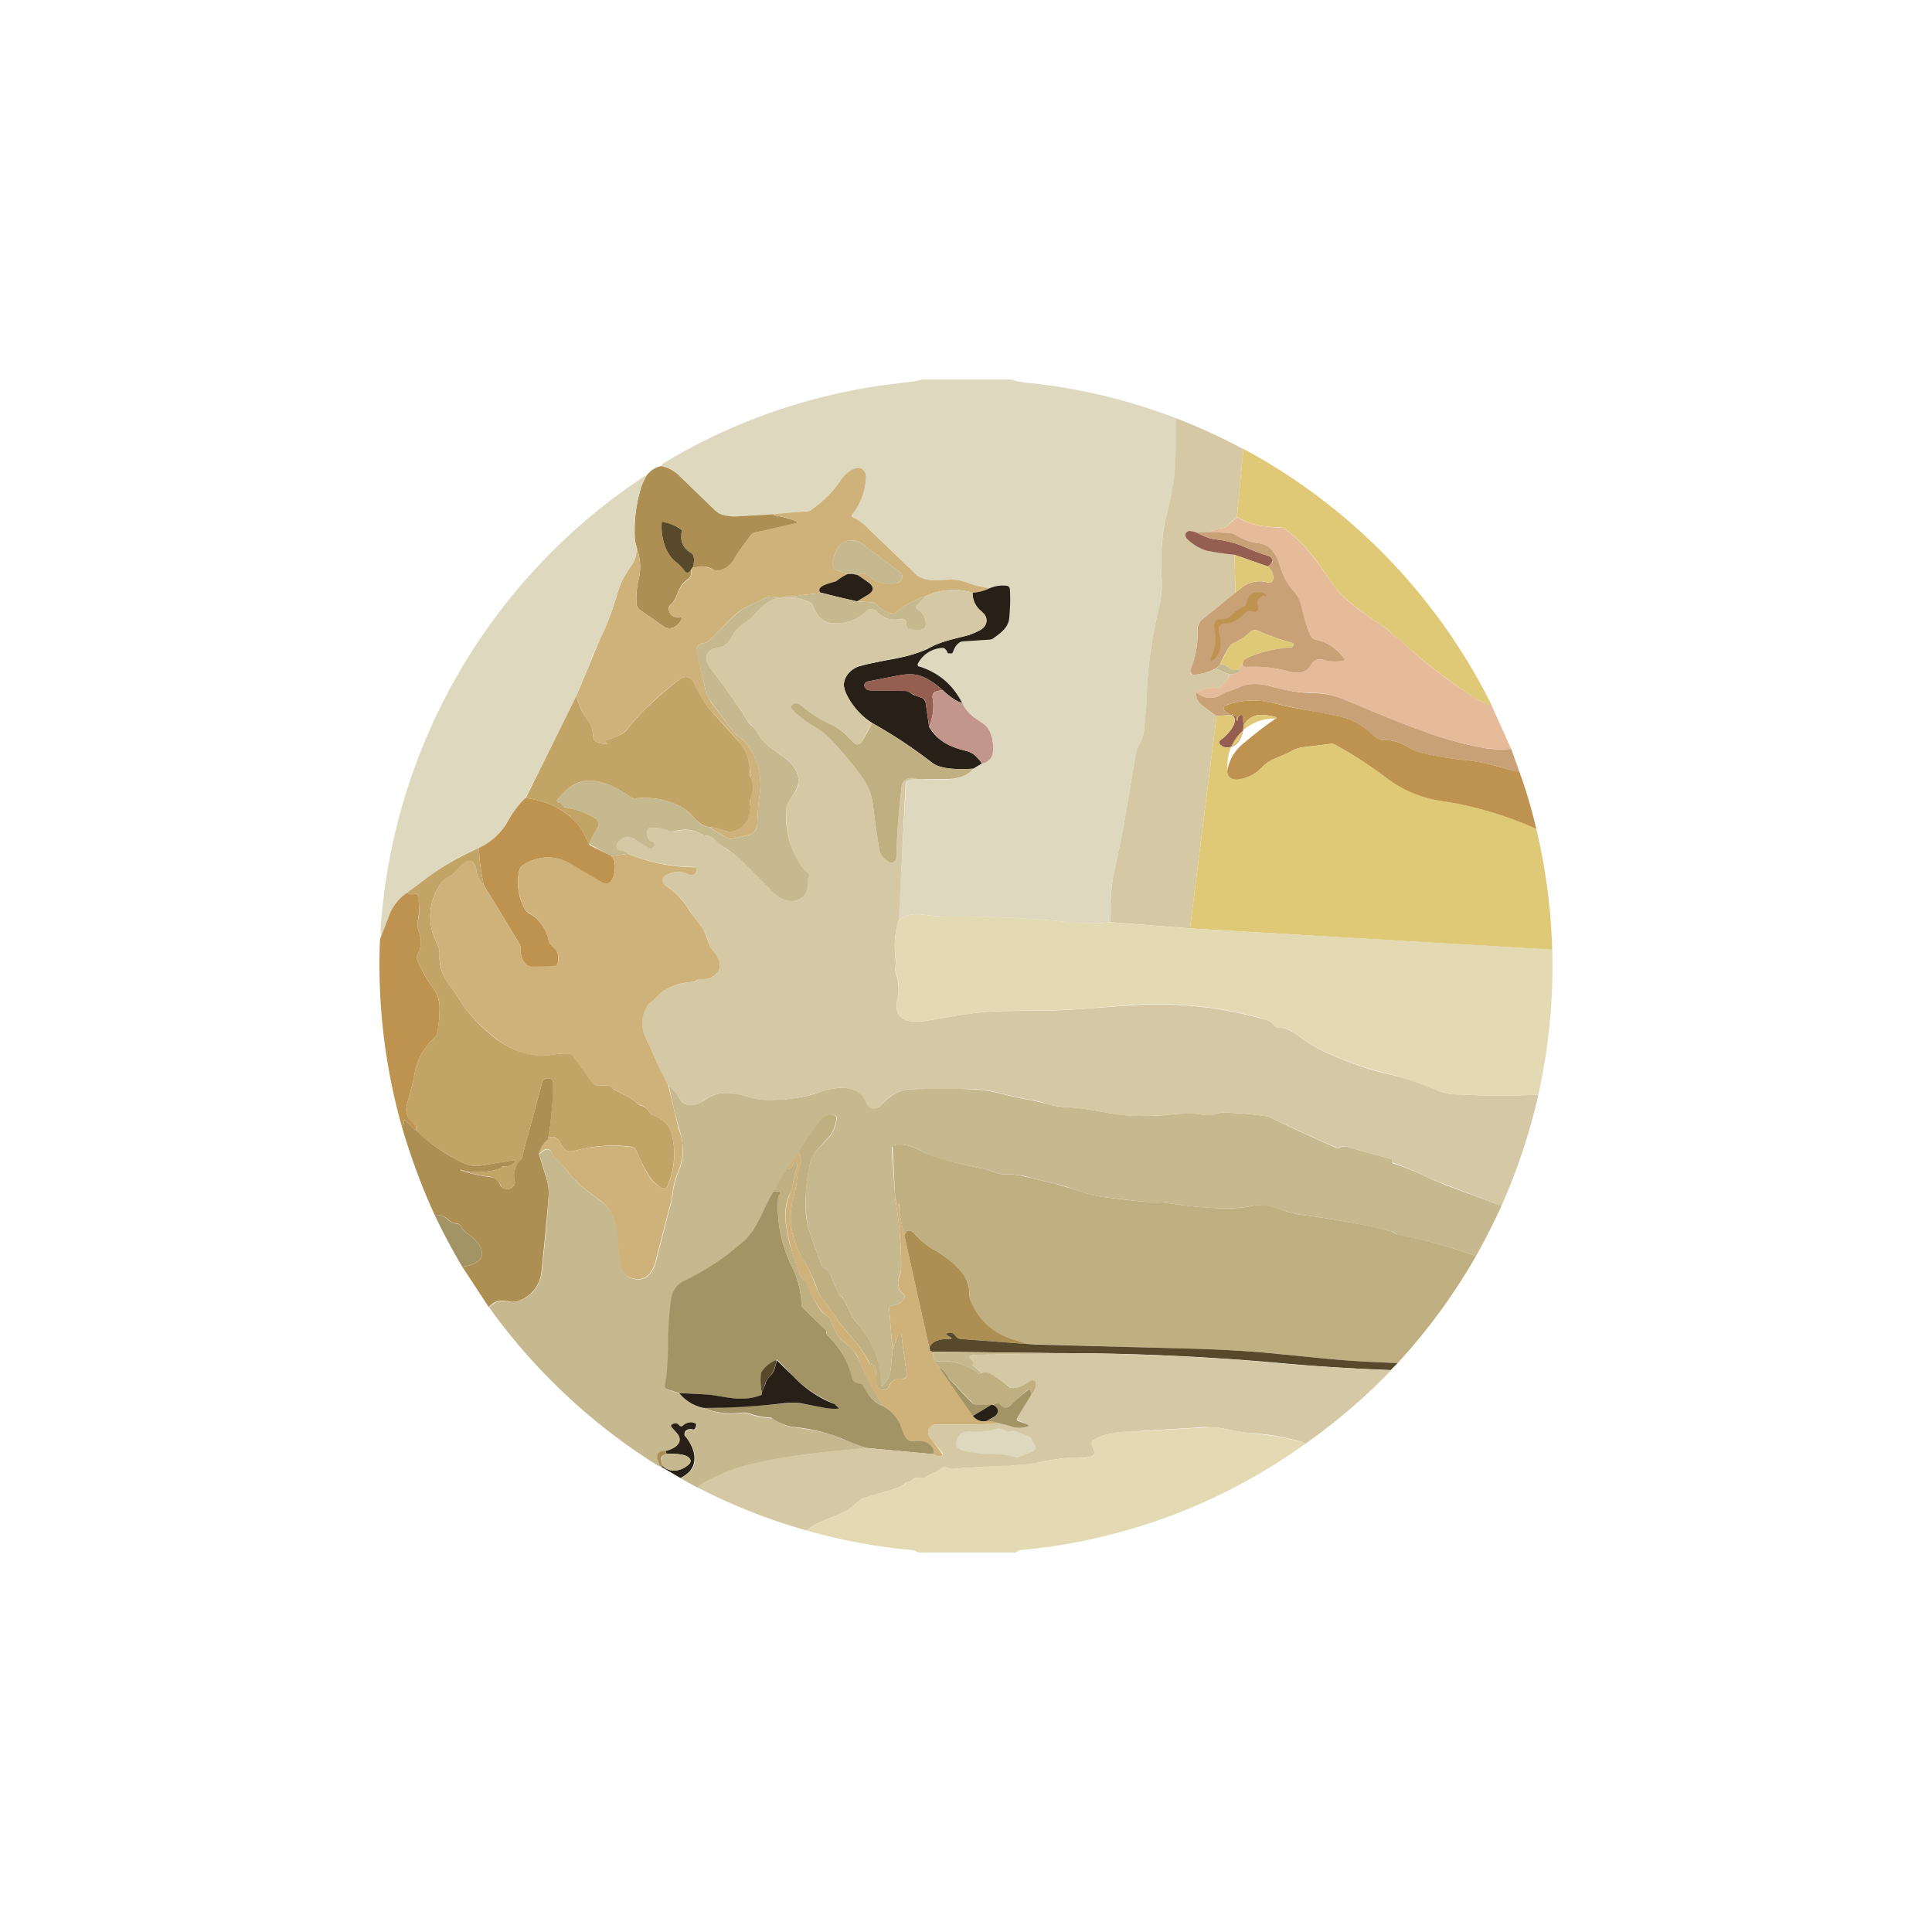 <svg xmlns="http://www.w3.org/2000/svg" width="24" height="24" fill="none" viewBox="0 0 24 24"><path fill="#DED9BE" d="M12.549 4.714q.114.033.231.043.94.097 1.826.437c0 .3.013.6-.043.9l-.06.253c-.077.27-.085.54-.073.814q.01.22-.034.395a5.5 5.5 0 0 0-.15 1.028q-.001.213-.034.472a.5.5 0 0 1-.043.171.5.5 0 0 0-.073.214q-.069.42-.141.836c-.035.202-.095.437-.129.63-.03.163-.043.343-.03.549l-.069.008a3 3 0 0 1-.385 0l-.223-.025q-.706-.061-1.414-.052l-.137-.013-.142-.017a.36.36 0 0 0-.266.077l.095-1.697q0-.013.009-.024a.04.04 0 0 1 .02-.014l.103-.026q.179.01.365.008c.124 0 .257-.03.343-.132l.102-.065a.164.164 0 0 0 .138-.145c.012-.099-.013-.27-.108-.339-.094-.069-.205-.12-.274-.266a.86.86 0 0 0-.54-.458.03.03 0 0 1-.008-.039.36.36 0 0 1 .308-.188.03.03 0 0 1 .022.008.1.1 0 0 1 .034.043c0 .009.008.013.013.017h.043l.013-.013c.017-.06.064-.132.132-.137l.322-.021a.1.1 0 0 0 .064-.026c.082-.056.167-.128.18-.231a2 2 0 0 0 .005-.385.04.04 0 0 0-.023-.024l-.016-.003a.4.4 0 0 0-.202.03 1.2 1.2 0 0 1-.274-.06.6.6 0 0 0-.236-.043c-.132.009-.312.026-.415-.072l-.562-.545a1 1 0 0 0-.227-.171.03.03 0 0 1 0-.03.78.78 0 0 0 .172-.455.11.11 0 0 0-.06-.11c-.103-.04-.219.093-.27.166q-.136.194-.343.343a.12.12 0 0 1-.06.021 5 5 0 0 0-.429.043c-.133 0-.27.009-.407.018h-.163a.3.3 0 0 1-.154-.082 24 24 0 0 0-.442-.428.4.4 0 0 0-.214-.112c.004-.017.013-.026.017-.03a7.2 7.2 0 0 1 2.97-1.003q.167-.019.257-.043z"/><path fill="#D4C9A4" d="M14.606 5.194q.437.168.84.386l-.081.844a1 1 0 0 0-.116.103.13.13 0 0 1-.069.034.4.4 0 0 0-.158.048l-.155.008q-.062-.027-.094-.021c-.051.008-.06.06-.03.094a.63.63 0 0 0 .253.15l.339.051.012.472-.39.313c-.05.038-.085.085-.085.15.01.178-.02.357-.086.523a.04.04 0 0 0 .043.034.8.8 0 0 0 .24-.064l.034-.009.172.069a.4.4 0 0 1-.116.158.04.04 0 0 1-.022.009h-.025a.5.5 0 0 0-.253.056q-.002.096.069.154c.064.056.128.103.184.137l-.33 2.64-.986-.077q-.015-.276.03-.549c.034-.193.094-.428.129-.63q.072-.418.141-.835a.5.5 0 0 1 .069-.215.4.4 0 0 0 .047-.171q.03-.258.034-.472a5.5 5.5 0 0 1 .15-1.028 1.3 1.3 0 0 0 .034-.39c-.012-.279 0-.549.073-.819a3 3 0 0 0 .056-.257c.06-.291.043-.6.047-.896"/><path fill="#DFC977" d="M15.446 5.576a7.3 7.3 0 0 1 3.086 3.188 1 1 0 0 1-.206-.09 7 7 0 0 1-.943-.728c-.034-.03-.077-.043-.107-.086a.3.3 0 0 0-.077-.069 4 4 0 0 1-.502-.372 1 1 0 0 1-.15-.172c-.17-.257-.347-.514-.6-.686a.1.1 0 0 0-.042-.012c-.189 0-.373-.022-.54-.129z"/><path fill="#AD8F53" d="M8.212 5.79a.43.43 0 0 1 .218.112l.442.428c.043.043.09.069.154.077a.6.6 0 0 0 .163.005L9.6 6.39c.022.013.048.017.073.022.082.017.15.034.223.064.004.004.009.008.004.017l-.012.013-.515.111a.08.08 0 0 0-.043.03c-.072.103-.158.197-.214.309-.043.077-.171.171-.266.115a.25.25 0 0 0-.214-.02h-.03c.013-.044.034-.147-.021-.18a.234.234 0 0 1-.116-.27l-.004-.022a.03.03 0 0 0-.013-.013.8.8 0 0 0-.232-.082v.009c-.012.171.039.377.172.484a.5.5 0 0 1 .128.129c0 .008.009.008.013.008.017 0 .035-.013.047-.03q.02.072-.042.116a.3.3 0 0 0-.086.094c-.043.073-.056.168-.129.223-.013.017-.021.039-.013.064.018.082.073.086.138.086a.02.02 0 0 1 .017.03c-.039.082-.137.142-.219.086l-.296-.206a.1.1 0 0 1-.042-.068 1 1 0 0 1 .03-.33.7.7 0 0 0-.03-.382c-.009-.038-.022-.077-.022-.12a1.8 1.8 0 0 1 .082-.634 1 1 0 0 1 .06-.129.3.3 0 0 1 .184-.124"/><path fill="#CEB279" d="M12.3 7.307a.7.7 0 0 1-.218.056.81.81 0 0 0-.583.043 1.1 1.1 0 0 0-.369.201.06.06 0 0 1-.055.013.37.37 0 0 1-.185-.107.1.1 0 0 0-.06-.03l-.184-.013.129-.077c.09-.051.085-.111 0-.171a.7.7 0 0 1-.12-.078.1.1 0 0 1 .085-.017q.032.001.065.035a.37.37 0 0 0 .308.085c.039 0 .06-.017.077-.038q.043-.063-.017-.107l-.403-.3c-.051-.043-.098-.082-.158-.086q-.17-.02-.236.154c-.021.056-.06.189.009.21l.145.051a.5.5 0 0 0-.102.06.2.2 0 0 1-.073.043c-.043.013-.215.043-.168.125a.1.1 0 0 1-.03.013c-.11.008-.218.025-.33.042l-.17.009a.22.22 0 0 0-.16.008c-.128.07-.274.116-.377.215l-.304.304a.13.13 0 0 1-.073.039c-.077.013-.111.068-.085.145q.056.2.107.446a.5.5 0 0 0 .073.15l.257.339a.4.4 0 0 0 .103.098q.058.04.098.099a.82.82 0 0 1 .142.587 4 4 0 0 0-.03.373c0 .068-.039.128-.103.145l-.202.048a.1.1 0 0 1-.073-.013 3 3 0 0 1-.222-.129c.042 0 .085 0 .128.022q.078.03.103.03c.193.021.3-.176.279-.352a.15.15 0 0 1 .012-.085.28.28 0 0 0-.008-.245.1.1 0 0 1-.004-.026.6.6 0 0 0-.133-.398 12 12 0 0 0-.356-.399 1.1 1.1 0 0 1-.193-.312c-.034-.086-.107-.138-.193-.073a3.7 3.7 0 0 0-.66.625c-.064.078-.167.099-.257.133l-.004.009v.008c0 .005 0 .009.008.009l.013.008c.013.005.009.01 0 .01-.051 0-.171-.01-.175-.082a.34.34 0 0 0-.056-.198.8.8 0 0 1-.12-.214 1 1 0 0 0-.034-.098l.325-.78c.09-.176.142-.36.202-.545.038-.128.103-.214.171-.317a.37.37 0 0 0 .052-.21.74.74 0 0 1 .03.386.9.9 0 0 0-.03.326c0 .03.017.051.042.068l.296.206c.086.056.18-.004.219-.086a.02.02 0 0 0-.017-.03c-.065 0-.12-.004-.138-.085-.008-.026 0-.043.018-.065.068-.056.085-.15.128-.223a.3.3 0 0 1 .086-.09c.043-.03.051-.072.043-.12q0-.016.021-.034h.026a.25.25 0 0 1 .214.022c.094.05.227-.043.266-.116.06-.112.146-.206.218-.309a.08.08 0 0 1 .043-.03l.527-.124c.005-.009 0-.013-.004-.017a1 1 0 0 0-.223-.064.3.3 0 0 1-.073-.022 7 7 0 0 1 .429-.038.1.1 0 0 0 .06-.026c.133-.095.248-.206.343-.343.043-.069.163-.201.265-.163a.11.11 0 0 1 .06.111.77.77 0 0 1-.175.463.03.03 0 0 0 0 .022l.013.008a.8.8 0 0 1 .214.163l.566.545c.102.098.283.08.415.068a.6.6 0 0 1 .236.043c.086.034.18.051.274.064"/><path fill="#DED9BE" d="M8.028 5.914a1 1 0 0 0-.06.129q-.098.311-.086.634c.004.043.017.086.026.12a.4.4 0 0 1-.052.21c-.068.107-.133.193-.171.317-.06.185-.112.369-.197.545l-.116.257-.214.523-.63 1.264a1.4 1.4 0 0 0-.24.317.76.76 0 0 1-.339.304 2.8 2.8 0 0 0-.63.36l-.257.193a.57.57 0 0 0-.223.279l-.099.257a.15.15 0 0 1-.012-.077A7.32 7.32 0 0 1 8.015 5.91h.013z"/><path fill="#E5BB99" d="M15.365 6.424c.171.103.351.125.544.129.013 0 .026 0 .043.013.248.171.424.428.6.686.043.06.09.12.146.17.154.138.33.258.501.37a.4.4 0 0 1 .077.068c.03.043.077.056.111.086q.43.406.943.728c.043.03.112.06.198.086l.244.544c-.133.009-.257 0-.364-.017a5.4 5.4 0 0 1-.81-.231 33 33 0 0 1-.896-.364 1 1 0 0 0-.412-.086q-.216-.001-.471-.073c-.129-.043-.309-.06-.433.008a1 1 0 0 1-.15.056c-.051.013-.086.056-.133.065a.28.28 0 0 1-.244-.06.47.47 0 0 1 .257-.056h.021a.04.04 0 0 0 .022-.009.5.5 0 0 0 .12-.158q.102-.007.133-.065c-.022-.025-.009-.043.025-.064 0 .026.018.034.052.034.15-.013.326.005.514.056.112.026.223.03.283-.081.03-.052.086-.086.146-.065a.45.45 0 0 0 .257 0 .02.02 0 0 0 .004-.021.57.57 0 0 0-.351-.227.1.1 0 0 1-.069-.064 3 3 0 0 1-.116-.365.4.4 0 0 0-.085-.167.8.8 0 0 1-.159-.278c-.047-.155-.103-.3-.291-.326a.64.64 0 0 1-.279-.103.15.15 0 0 0-.064-.021q-.13-.002-.257-.013a.4.4 0 0 1 .158-.048c.026-.004.056-.017.069-.034z"/><path fill="#574929" d="M8.606 7.05a.1.1 0 0 0-.026.034c-.012.018-.03.03-.042.03L8.52 7.11a.6.6 0 0 0-.128-.133c-.133-.107-.184-.317-.172-.484v-.009h.009a.6.6 0 0 1 .223.086.03.03 0 0 1 .017.03c-.026.12.017.214.116.27.055.034.034.137.021.18"/><path fill="#945E50" d="M14.868 6.617q.136.07.214.082.205.018.385.098c.1.043.19.077.288.107a.1.1 0 0 1 .051.043.02.02 0 0 1 0 .022.14.14 0 0 1-.056.068l-.415-.146a4 4 0 0 1-.343-.05.6.6 0 0 1-.249-.15c-.03-.035-.021-.087.03-.095.022 0 .052.004.095.021"/><path fill="#C9A176" d="m15.022 6.609.257.013c.021 0 .047.008.064.02q.143.09.279.104c.188.021.244.171.291.325a.8.8 0 0 0 .163.28.44.44 0 0 1 .086.166q.046.205.111.364c.009.03.035.056.069.065.145.029.272.114.356.236v.006l-.002.007-.005.005-.006.003a.46.46 0 0 1-.253-.009c-.06-.021-.116.013-.146.065-.06.111-.171.107-.283.081a1.6 1.6 0 0 0-.514-.056c-.034 0-.052-.008-.052-.034q0-.045.03-.064c.168-.086.373-.129.57-.146q.016.002.022-.008c.008-.018.013-.03.004-.043a3 3 0 0 1-.428-.15c-.03-.018-.069-.018-.095.004a.8.8 0 0 1-.214.146.14.14 0 0 0-.06.051q-.053.088-.111.214l-.052.056c-.008 0-.025 0-.034.009a.8.8 0 0 1-.236.064.04.04 0 0 1-.034-.017.04.04 0 0 1-.009-.043 1.2 1.2 0 0 0 .086-.497c0-.064.03-.112.082-.15l.467-.377a.36.36 0 0 1 .317-.065c.06.018.085-.03.073-.085a.2.2 0 0 0-.065-.112q.046-.031.06-.068a.02.02 0 0 0-.004-.022.1.1 0 0 0-.051-.043 3 3 0 0 1-.288-.107 1.3 1.3 0 0 0-.385-.098.8.8 0 0 1-.215-.082z"/><path fill="#C6B98F" d="M10.655 7.144a.2.2 0 0 1-.06-.013.1.1 0 0 0-.03 0h-.035a3 3 0 0 0-.145-.05c-.069-.022-.03-.155-.009-.21.043-.117.124-.172.236-.155.06.004.107.043.158.085l.403.3c.043.03.043.065.017.108a.14.14 0 0 1-.077.043.37.37 0 0 1-.308-.09.13.13 0 0 0-.065-.035.1.1 0 0 0-.085.017"/><path fill="#DFC977" d="m15.335 6.892.415.145q.045.034.065.112c.013.055-.013.103-.069.085a.36.36 0 0 0-.321.065l-.078.064z"/><path fill="#282016" d="m10.655 7.144.12.082c.085.056.09.115 0 .167l-.129.077a11 11 0 0 1-.459-.111c-.05-.082.125-.112.168-.129.021 0 .043-.017.072-.039a.6.6 0 0 1 .103-.06h.035c.008-.004.021 0 .03 0zm1.303 1.59a.4.4 0 0 1-.129-.064 1 1 0 0 1-.12-.098 1 1 0 0 0-.159-.12c-.137-.086-.244-.09-.415-.056l-.348.068c-.077.013-.06.107.022.112l.429.004c.042 0 .072.03.111.052l.094.034c.03.008.047.034.056.064l.043.3c.098.167.248.244.437.292a.4.4 0 0 1 .111.042.5.5 0 0 1 .107.12l-.107.065c-.154.008-.398.017-.514-.077a6 6 0 0 0-.741-.49.86.86 0 0 1-.3-.32.36.36 0 0 1-.052-.15c0-.116.099-.215.21-.24.129-.035.266-.06.407-.086.142-.026.305-.069.429-.129.154-.086.266-.107.471-.158a.8.8 0 0 0 .172-.069c.064-.034.107-.107.068-.18a.4.4 0 0 0-.068-.073.28.28 0 0 1-.09-.214.6.6 0 0 0 .214-.056.4.4 0 0 1 .21-.03.043.043 0 0 1 .039.043c.008.12.004.24-.009.369-.013.103-.098.171-.184.231a.1.1 0 0 1-.06.026l-.322.021c-.068 0-.115.077-.133.137l-.012.013h-.043a.02.02 0 0 1-.013-.013.1.1 0 0 0-.034-.047.03.03 0 0 0-.022-.008.36.36 0 0 0-.313.2.03.03 0 0 0 .005.023l.008.008h.009q.359.114.531.454z"/><path fill="#D4C9A4" d="M12.082 7.363q0 .13.09.214.063.053.068.073c.039.073 0 .146-.072.18a.7.7 0 0 1-.172.069c-.201.051-.313.077-.471.154-.12.064-.283.107-.425.128l-.407.086c-.111.03-.214.129-.21.245 0 .042.022.09.052.15.072.128.171.24.3.32a2 2 0 0 0-.112.207.1.1 0 0 1-.043.051q-.044.02-.077-.017a.86.86 0 0 0-.308-.236 1.8 1.8 0 0 1-.36-.231.07.07 0 0 0-.082-.009l-.017.013c-.017.017-.013.034 0 .052q.114.102.266.205c.098.06.197.133.27.223.137.159.274.309.386.489a.8.8 0 0 1 .085.257q.044.364.082.574c.008.051.047.103.115.146.052.034.095-.017.095-.069q.011-.435.068-.883c.013-.085.12-.107.184-.081l-.102.026a.04.04 0 0 0-.035.038l-.085 1.697c-.052.155-.06.318-.039.489.009.051-.013.111 0 .163a.6.6 0 0 1 .017.355c-.021.108.017.202.124.236a.6.6 0 0 0 .236.005c.3-.052.6-.112.909-.12.33-.01.698 0 1.05-.03l.587-.043a4.8 4.8 0 0 1 1.611.162c.069.018.116.022.163.082a.1.1 0 0 0 .069.034c.098 0 .201.069.278.129.09.068.185.12.287.171.258.116.498.21.78.274q.334.072.643.215.096.03.137.034.548.033 1.093.009-.159.706-.458 1.38-.44-.166-.879-.335a4 4 0 0 0-.48-.205.02.02 0 0 1 0-.013q.012-.019-.021-.03l-.514-.142a.17.17 0 0 0-.125 0 .05.05 0 0 1-.034 0 24 24 0 0 1-.797-.364.3.3 0 0 0-.086-.026 4 4 0 0 0-.514-.043.3.3 0 0 0-.103.018c-.103.034-.193-.005-.292-.005s-.192 0-.287.013a3 3 0 0 1-.522.009c-.219-.017-.429-.077-.643-.095-.12-.012-.24-.012-.356-.05a1 1 0 0 0-.171-.044 4 4 0 0 1-.39-.085 1.7 1.7 0 0 0-.399-.056h-.711a.54.54 0 0 0-.382.201c-.06.064-.159.06-.193-.03-.085-.231-.364-.201-.553-.137a1.9 1.9 0 0 1-.69.103.6.6 0 0 1-.184-.03c-.193-.056-.377-.099-.553.017-.085.06-.197.12-.295.043a.4.4 0 0 1-.06-.086.4.4 0 0 0-.116-.12c-.069-.128-.129-.265-.193-.407-.03-.077-.073-.15-.103-.227a.4.4 0 0 1 .022-.343c.021-.043.06-.06.09-.086.051-.042.085-.098.141-.128a.9.9 0 0 1 .347-.099c.022 0 .043-.008.052-.025l.01-.007.011-.002h.069a.21.21 0 0 0 .171-.094c.06-.095-.009-.202-.069-.27-.042-.043-.047-.099-.064-.15-.043-.129-.146-.219-.214-.335a1 1 0 0 0-.3-.312c-.052-.03-.056-.09-.004-.125a.28.28 0 0 1 .278-.017c.043.022.099.004.107-.047a.03.03 0 0 0-.008-.03.03.03 0 0 0-.026-.013 2.3 2.3 0 0 1-.819-.163c-.004-.043-.06-.034-.09-.038a.06.06 0 0 1-.042-.018.06.06 0 0 1-.009-.042c0-.018.009-.03.017-.043.056-.069.129-.086.206-.043q.106.05.206.116a.04.04 0 0 0 .021-.005q.039-.027.013-.073a.03.03 0 0 0-.017-.008q-.076-.02-.069-.111c0-.03.017-.06.047-.06.082 0 .15.012.215.038.042.017.081.004.12 0a.42.42 0 0 1 .321.056l.021.004c.043 0 .06 0 .095.03l.111.094c.12.086.193.138.223.168l.429.428c.115.111.321.146.402-.021a.14.14 0 0 0 .013-.078.2.2 0 0 1 .017-.115.04.04 0 0 0-.017-.043.3.3 0 0 1-.085-.086 1.2 1.2 0 0 1-.18-.711c.017-.095.09-.163.12-.223.077-.163 0-.309-.129-.403-.116-.086-.257-.167-.33-.283-.026-.047-.047-.094-.094-.128-.06-.048-.086-.129-.129-.189l-.39-.536c-.051-.068-.064-.15.013-.205a.1.1 0 0 1 .056-.026c.103-.013.167-.056.21-.15.051-.103.154-.163.24-.236a.5.5 0 0 0 .081-.081.53.53 0 0 1 .24-.163l.172-.009a1 1 0 0 1 .214.06c.03.013.047.03.051.043.052.116.103.21.236.223a.52.52 0 0 0 .428-.146c.043-.043.103-.034.142.009.077.086.176.111.3.086a.05.05 0 0 1 .043.008.04.04 0 0 1 .013.034c0 .06.03.086.085.09.052.005.15.018.159-.055.008-.086-.026-.146-.099-.197-.021-.018-.025-.035-.004-.056l.103-.107a.81.81 0 0 1 .583-.043"/><path fill="#C6B98F" d="M10.188 7.359q.227.06.458.111l.184.013a.1.1 0 0 1 .06.03.4.4 0 0 0 .185.107q.03.006.055-.013.162-.136.369-.201l-.103.107c-.021.021-.017.043.004.056q.11.075.099.197c-.009.073-.107.06-.159.056q-.084-.001-.085-.086a.04.04 0 0 0-.015-.04.04.04 0 0 0-.018-.008.1.1 0 0 0-.023 0q-.185.04-.3-.085c-.043-.043-.099-.051-.141-.009a.52.52 0 0 1-.429.146c-.133-.017-.184-.107-.236-.223 0-.013-.021-.03-.047-.043a1 1 0 0 0-.218-.06c.111-.017.218-.034.33-.042z"/><path fill="#BD934F" d="M15.682 7.402c-.056.03-.073.072-.06.12.013.034.008.08-.039.077a.3.3 0 0 1-.056-.009h-.025a.2.2 0 0 0-.052.043.35.35 0 0 1-.223.111c-.064 0-.107.039-.085.112.026.115.034.248-.06.334q-.072.064-.035-.026a.55.55 0 0 0 .043-.342c-.012-.056-.012-.103.043-.13h.026a.17.17 0 0 0 .146-.055.5.5 0 0 1 .158-.107.04.04 0 0 0 .017-.026l.018-.055c.021-.103.15-.107.218-.069l.013.017v.005c0 .012 0 .012-.009.008a.1.1 0 0 0-.021-.013h-.017z"/><path fill="#C6B98F" d="M9.656 7.423a.6.6 0 0 0-.24.163c-.03.038-.06.064-.081.085-.086.07-.189.13-.24.232-.043.094-.107.137-.21.15a.1.1 0 0 0-.056.026c-.077.055-.064.137-.013.205.124.172.253.343.386.536.047.06.073.141.128.189.052.034.073.081.099.128.073.116.214.197.326.283.128.094.214.24.128.403-.025.06-.098.128-.115.223l-.005.077c0 .236.069.446.189.634q.033.049.085.086a.038.038 0 0 1 .013.043.24.24 0 0 0-.017.116c0 .025 0 .05-.013.077-.085.167-.287.132-.402.021l-.429-.428a2 2 0 0 0-.223-.168 1 1 0 0 1-.111-.094c-.035-.03-.056-.03-.095-.03l-.021-.004a.42.42 0 0 0-.321-.06c-.043.008-.078.021-.12.004a.6.6 0 0 0-.215-.039c-.03 0-.043.03-.047.06 0 .06.017.1.069.112h.008l.009.008q.026.046-.013.073a.04.04 0 0 1-.043 0l-.184-.111c-.082-.043-.146-.026-.206.043a.1.1 0 0 0-.017.043.056.056 0 0 0 .051.06c.03 0 .086 0 .09.038l-.214.026-.27-.15h.004l.013-.017a.5.5 0 0 1 .077-.159.1.1 0 0 0 .008-.116.1.1 0 0 0-.029-.03 1 1 0 0 0-.36-.128.07.07 0 0 1-.051-.043l-.005-.008-.008-.005-.03-.008a.02.02 0 0 1-.013-.018.02.02 0 0 1 0-.017.56.56 0 0 1 .214-.188c.227-.129.506.021.694.154a.1.1 0 0 0 .065.017 1 1 0 0 1 .548.095.6.6 0 0 1 .193.162.3.3 0 0 0 .172.103c.072.047.15.095.222.129.022.017.048.017.073.013l.202-.048c.068-.02.103-.077.103-.145q.002-.174.03-.373a.84.84 0 0 0-.142-.587.4.4 0 0 0-.098-.099.4.4 0 0 1-.103-.098l-.257-.343a.4.4 0 0 1-.073-.146 5 5 0 0 0-.112-.446c-.021-.077.013-.128.09-.145a.13.13 0 0 0 .073-.039l.304-.3c.103-.103.249-.15.378-.219a.22.22 0 0 1 .158-.008"/><path fill="#DFC977" d="M15.438 8.25c-.035.017-.043.043-.026.064-.065.018-.112.009-.142-.017a.17.17 0 0 0-.115-.043l.111-.214a.12.12 0 0 1 .06-.051.9.9 0 0 0 .214-.146c.026-.021.065-.021.095-.004q.208.091.428.15c.009.013.005.025-.004.042a.03.03 0 0 1-.021.01c-.198.016-.403.06-.57.145q-.031.02-.03.064"/><path fill="#C6B98F" d="M15.155 8.254q.064-.001.115.043.046.04.142.017c-.022.043-.065.06-.133.065l-.171-.069.042-.056z"/><path fill="#945E50" d="M11.709 8.572c-.06.012-.137.012-.124.098.021.12.004.24-.043.356l-.043-.296a.07.07 0 0 0-.056-.064.5.5 0 0 1-.094-.039c-.039-.017-.069-.043-.116-.043l-.428-.008c-.078 0-.095-.099-.018-.112l.348-.068c.171-.035.278-.03.415.055q.099.064.159.12"/><path fill="#C2A466" d="M8.808 10.277a.34.34 0 0 1-.172-.103.6.6 0 0 0-.193-.162 1 1 0 0 0-.548-.095.1.1 0 0 1-.065-.017c-.188-.133-.471-.283-.698-.154a.6.6 0 0 0-.214.197v.008l.017.018.03.008a.02.02 0 0 1 .013.013c.012.021.025.039.051.043a.95.95 0 0 1 .36.129c.051.03.06.098.021.145a.5.5 0 0 0-.077.159l-.017.017a2 2 0 0 0-.068-.137.8.8 0 0 0-.33-.313 1.2 1.2 0 0 0-.386-.12l.626-1.264.034.098c.021.065.06.133.12.214.047.065.051.125.056.198.004.072.128.085.171.081q.021.002.004-.008l-.013-.01a.01.01 0 0 1-.012-.008v-.008l.008-.009c.09-.034.193-.055.257-.128.176-.223.399-.429.66-.63.086-.065.159-.013.193.072.052.112.112.223.193.313l.356.399a.55.55 0 0 1 .128.398c0 .01 0 .018.009.026a.28.28 0 0 1 .008.249.15.15 0 0 0-.012.085c.025.172-.086.37-.279.348a.5.5 0 0 1-.103-.03.3.3 0 0 0-.128-.022"/><path fill="#C9A176" d="m18.772 9.3.107.3a8 8 0 0 0-.339-.098 3 3 0 0 0-.308-.056 4 4 0 0 1-.557-.09.6.6 0 0 1-.185-.077.53.53 0 0 0-.312-.086.2.2 0 0 1-.086-.034c-.107-.086-.227-.198-.364-.236a4 4 0 0 0-.356-.073l-.442-.09a2 2 0 0 0-.342-.06c-.116 0-.236.017-.356.06q-.037.013-.03.052 0 .01.013.017l.072.055-.175.009a2 2 0 0 1-.184-.137.18.18 0 0 1-.069-.155q.116.092.244.06c.043-.008.086-.05.129-.064a1 1 0 0 0 .154-.056c.129-.068.3-.047.429-.008q.258.07.471.077c.154 0 .279.022.416.082.377.158.673.278.9.364q.412.155.805.231.167.032.365.017z"/><path fill="#C3968D" d="M11.709 8.572a1 1 0 0 0 .116.098.5.5 0 0 0 .128.064c.069.146.18.197.274.266s.12.24.108.343a.16.16 0 0 1-.138.141.5.5 0 0 0-.107-.115.3.3 0 0 0-.111-.047c-.189-.043-.339-.13-.437-.296a.64.64 0 0 0 .043-.356c-.013-.086.064-.086.124-.098"/><path fill="#BD934F" d="M18.879 9.6q.116.32.206.699a4.6 4.6 0 0 0-1.196-.348 1.5 1.5 0 0 1-.703-.312 5 5 0 0 0-.6-.386.08.08 0 0 0-.051-.013l-.317.039a.4.4 0 0 0-.18.055c-.065.035-.129.06-.193.086a.5.5 0 0 0-.185.129.5.5 0 0 1-.283.137c-.077.008-.15-.043-.128-.129a.55.55 0 0 1 .197-.321q.195-.168.407-.313a.01.01 0 0 0 0-.013l-.008-.004a1 1 0 0 0-.163-.026.25.25 0 0 0-.232.129l-.012-.099a.03.03 0 0 0-.013-.021.03.03 0 0 0-.03 0 .1.1 0 0 0-.017.025.1.1 0 0 0 0 .03v.009h-.018v-.004q0-.063-.051-.073h-.004v.008h-.018l-.072-.055-.009-.008-.004-.01q-.008-.038.03-.05c.12-.044.24-.06.351-.06q.116 0 .347.06.173.039.442.085.271.051.355.077c.138.038.258.146.365.236.021.012.06.034.085.034a.55.55 0 0 1 .313.086c.056.034.116.06.189.077q.275.064.557.09c.094.013.201.03.304.056l.339.094z"/><path fill="#BFAF81" d="M10.835 8.983q.387.218.737.489c.12.094.364.085.518.077-.081.103-.214.128-.338.128h-.365c-.064-.03-.17-.004-.184.077q-.056.448-.068.883c0 .052-.043.103-.095.069-.068-.043-.107-.095-.115-.146q-.038-.21-.082-.574a.8.8 0 0 0-.085-.257c-.112-.18-.249-.33-.386-.489a1.1 1.1 0 0 0-.27-.223 1.7 1.7 0 0 1-.266-.205c-.013-.018-.017-.035 0-.052l.017-.013a.07.07 0 0 1 .086.009q.168.141.356.231c.133.06.214.133.308.236q.032.038.077.017a.1.1 0 0 0 .043-.051z"/><path fill="#945E50" d="M15.45 9.009c-.008.085-.025.175-.094.235a.2.2 0 0 1-.086.039c-.043.004-.077 0-.098-.021q-.053-.039 0-.078c.06-.038.244-.227.133-.3V8.88h.004q.052.005.047.069h.004l.009.004.004.001.005-.001v-.004c0-.026 0-.043.017-.056a.03.03 0 0 1 .03-.009.03.03 0 0 1 .01.011q.003.008.002.015z"/><path fill="#DFC977" d="M19.085 10.299q.176.74.197 1.5l-4.5-.266.33-2.64.175-.009h.018c.111.073-.073.262-.129.3q-.06.039-.004.078c.021.02.055.03.103.02a.2.2 0 0 0 .081-.042c.069-.056.086-.15.094-.231a.25.25 0 0 1 .232-.129 1 1 0 0 1 .171.03.01.01 0 0 1 0 .013v.004a.58.58 0 0 0-.604.626c-.022.086.051.141.128.128a.5.5 0 0 0 .283-.132.5.5 0 0 1 .185-.129c.068-.026.128-.051.193-.086a.4.4 0 0 1 .18-.055l.317-.039a.1.1 0 0 1 .047.009c.214.115.411.244.604.385a1.5 1.5 0 0 0 .703.313l.214.035c.334.068.66.17.986.317z"/><path fill="#BD934F" d="M6.528 9.913c.154.021.282.064.39.12.141.077.257.18.33.313q.04.076.077.154l.261.129c.034.034.052.064.052.103.008.085-.018.308-.168.227q-.183-.105-.364-.215a.54.54 0 0 0-.621.013.1.1 0 0 0-.035.056.68.68 0 0 0 .06.463q.021.044.06.068a.49.49 0 0 1 .245.335c.013.064.068.085.098.128.026.052.03.103.013.163a.05.05 0 0 1-.051.039h-.232c-.038 0-.077.004-.107-.026a.25.25 0 0 1-.068-.193.13.13 0 0 0-.022-.077l-.437-.72a2.6 2.6 0 0 1-.06-.459.8.8 0 0 0 .343-.304c.077-.141.158-.244.236-.317"/><path fill="#C2A466" d="M5.949 10.534q.009.232.06.459a.3.3 0 0 1-.094-.206q-.001-.018-.035-.068c-.051-.065-.145.021-.18.064a.5.5 0 0 1-.158.129.2.2 0 0 0-.077.08.7.7 0 0 0-.077.635c.03.086.077.137.072.232-.008.167.052.291.155.42.073.09.12.197.197.287q.155.187.343.334.255.194.574.214c.086.005.343-.064.39 0l.236.33c.06.09.205-.004.253.073q.006.011.017.017c.107.056.214.099.304.185l.026.013a.15.15 0 0 1 .107.08.13.13 0 0 0 .056.044c.102.043.188.098.222.214q.089.33-.047.66c-.013.034-.051.043-.085.021a.5.5 0 0 1-.129-.12 2 2 0 0 1-.176-.342.07.07 0 0 0-.055-.043 1.8 1.8 0 0 0-.699.047c-.12.034-.15-.03-.201-.116-.039-.056-.082-.068-.138-.038.039-.232.056-.463.06-.69 0-.03-.017-.043-.047-.052q-.077-.013-.09.056l-.244.909a.2.2 0 0 1-.034.064.28.28 0 0 0-.06.253c0 .021 0 .043-.022.06-.034.038-.081.042-.128.017a.04.04 0 0 1-.017-.017c-.026-.056-.069-.112-.133-.12a1.6 1.6 0 0 1-.377-.086v-.004c.158.043.327.04.484-.009.017-.004.026-.017.043-.026l.017-.004c.056 0 .098-.013.137-.056.013-.012.013-.021-.009-.021q-.2.028-.398.064a.36.36 0 0 1-.236-.03 2.4 2.4 0 0 1-.587-.398c.017-.086-.039-.086-.073-.129-.06-.077-.06-.15-.03-.24.034-.111.064-.24.09-.373a.77.77 0 0 1 .236-.411.13.13 0 0 0 .038-.06q.032-.15.03-.317a.37.37 0 0 0-.072-.232 2 2 0 0 1-.198-.343.1.1 0 0 1 0-.09.33.33 0 0 0 .013-.282c-.025-.06-.013-.13 0-.19a.8.8 0 0 0-.017-.26.03.03 0 0 0-.03-.018c-.043.013-.077.005-.094-.017l.257-.193c.189-.141.399-.257.63-.36"/><path fill="#CEB279" d="M7.8 10.607c.266.109.55.165.836.167a.03.03 0 0 1 .017.022v.017c-.008.051-.06.069-.107.047a.28.28 0 0 0-.278.017c-.052.034-.043.095 0 .124.12.078.227.19.3.313.072.116.175.202.214.335.021.051.026.107.068.15.06.068.129.175.069.27a.21.21 0 0 1-.171.094h-.069l-.021.008a.08.08 0 0 1-.052.026.8.8 0 0 0-.343.099c-.06.03-.094.086-.145.128-.03.026-.069.043-.086.086a.4.4 0 0 0-.026.343c.03.077.073.15.103.227.06.142.129.279.193.407l.128.536a.67.67 0 0 1 0 .514 1 1 0 0 0-.072.253 1.3 1.3 0 0 1-.043.214l-.172.665c-.038.15-.137.27-.317.201a.17.17 0 0 1-.111-.128 1.7 1.7 0 0 1-.043-.343.6.6 0 0 0-.022-.172c-.03-.098-.068-.214-.154-.283-.154-.12-.33-.231-.441-.39a1 1 0 0 0-.163-.171c-.034-.03-.03-.073-.056-.094-.051-.043-.103.013-.141.047a.36.36 0 0 1 .115-.197c.056-.03.099-.018.138.038.051.086.085.15.201.116.228-.06.465-.075.699-.043q.037 0 .055.039c.056.137.116.257.172.343a.4.4 0 0 0 .137.12c.03.02.068.012.081-.022a.96.96 0 0 0 .043-.664c-.03-.116-.116-.163-.214-.206a.14.14 0 0 1-.06-.047.16.16 0 0 0-.107-.086.1.1 0 0 1-.026-.008c-.09-.086-.197-.129-.3-.185a.04.04 0 0 1-.021-.017c-.048-.077-.193.017-.258-.073l-.231-.325c-.051-.069-.309 0-.386 0a1.03 1.03 0 0 1-.574-.219 2.3 2.3 0 0 1-.347-.334c-.077-.09-.124-.197-.197-.287a.6.6 0 0 1-.155-.42c.005-.095-.042-.15-.072-.232a.7.7 0 0 1 .077-.634.2.2 0 0 1 .077-.086.4.4 0 0 0 .158-.128c.035-.043.129-.129.18-.06q.034.05.035.068c.004.086.038.15.094.206l.437.72q.023.036.022.077a.26.26 0 0 0 .068.193c.03.03.069.026.107.026q.131-.005.262-.013a.05.05 0 0 0 .021-.026.18.18 0 0 0-.013-.159c-.03-.05-.085-.068-.098-.128a.5.5 0 0 0-.245-.343.15.15 0 0 1-.06-.064.7.7 0 0 1-.06-.463.1.1 0 0 1 .035-.056.54.54 0 0 1 .621-.017q.181.108.364.214c.15.086.172-.137.172-.223a.15.15 0 0 0-.056-.098z"/><path fill="#BD934F" d="M5.062 11.087q.024.035.094.017a.03.03 0 0 1 .03.018l.004.008a.7.7 0 0 1 .009.253c-.009.06-.021.129.004.189a.33.33 0 0 1-.013.282.1.1 0 0 0 0 .09c.056.125.12.236.198.343a.4.4 0 0 1 .072.232c0 .111-.008.214-.03.317a.13.13 0 0 1-.038.06.77.77 0 0 0-.236.411 4 4 0 0 1-.09.373c-.03.09-.03.163.03.236.034.043.086.051.073.128l-.137-.128a.01.01 0 0 0-.013 0l-.004.006v.041l-.009.013-.017.008a7.4 7.4 0 0 1-.27-2.28q.002-.055.021-.085l.099-.258a.58.58 0 0 1 .223-.274"/><path fill="#E3DAB4" d="m13.796 11.456.986.077 4.5.261a7.3 7.3 0 0 1-.172 1.805q-.546.024-1.093-.009a1.4 1.4 0 0 1-.265-.081 3 3 0 0 0-.514-.172 4 4 0 0 1-.78-.274 1.4 1.4 0 0 1-.288-.171c-.077-.056-.18-.13-.278-.125a.08.08 0 0 1-.069-.034c-.043-.06-.094-.064-.163-.086a4.8 4.8 0 0 0-1.611-.163l-.587.047c-.352.026-.72.022-1.05.03-.309.01-.605.07-.909.12a.6.6 0 0 1-.236-.004c-.107-.034-.145-.128-.124-.236a.6.6 0 0 0-.013-.355c-.017-.052.005-.112 0-.163a1.1 1.1 0 0 1 .03-.489.37.37 0 0 1 .266-.077l.142.017a1 1 0 0 0 .141.013q.706-.01 1.41.052l.223.021q.226.024.454-.004"/><path fill="#AD8F53" d="M6.815 14.143a.35.35 0 0 0-.12.193l.085.278a.6.6 0 0 1 .035.249q-.026.34-.09.943a.42.42 0 0 1-.322.364.2.2 0 0 1-.09-.004c-.107-.022-.184 0-.24.073l-.33-.502c.223-.034.292-.124.215-.265a.6.6 0 0 0-.168-.16.2.2 0 0 1-.06-.072.07.07 0 0 0-.064-.043.15.15 0 0 1-.094-.043.2.2 0 0 0-.172-.06 8 8 0 0 1-.411-1.11l.017-.008.009-.013v-.034q0-.006.003-.01a.01.01 0 0 1 .01-.003h.004l.137.128q.258.247.587.403a.37.37 0 0 0 .236.03q.198-.036.398-.064c.022 0 .022.008.009.021a.16.16 0 0 1-.137.056h-.017c-.017.013-.026.026-.043.03a.86.86 0 0 1-.484.009v.008q.182.063.377.086c.064 0 .107.06.128.116l.022.017c.047.025.094.021.128-.017a.06.06 0 0 0 .022-.06.28.28 0 0 1 .06-.258.12.12 0 0 0 .034-.06l.244-.908c.009-.043.043-.064.086-.056q.051.007.051.052 0 .341-.06.69z"/><path fill="#C6B98F" d="M8.302 13.487a.4.4 0 0 1 .116.12.3.3 0 0 0 .06.086c.098.077.21.017.3-.043.171-.116.355-.073.548-.017.056.017.12.026.184.03.236.004.472-.021.69-.103.189-.064.472-.094.558.137.03.086.128.095.188.03.103-.111.223-.193.382-.197.291-.008.531-.008.711 0q.202.005.399.056.19.052.394.085l.167.04c.116.038.236.042.356.05.214.018.424.078.643.095q.309.018.522-.009c.095-.008.189-.017.287-.013.1 0 .19.039.292.005a.3.3 0 0 1 .107-.018q.252.007.51.043c.03.005.056.013.086.026.257.129.527.249.797.369h.034a.17.17 0 0 1 .125-.005l.514.142q.033.011.021.03a.02.02 0 0 0 0 .013.02.02 0 0 0 .009.012q.239.078.471.193l.197.082.682.253a8 8 0 0 1-.317.625 5.6 5.6 0 0 0-.969-.261c-.034-.009-.051-.043-.086-.047a10 10 0 0 0-1.114-.206 1.2 1.2 0 0 1-.266-.069.7.7 0 0 0-.338-.042 1.8 1.8 0 0 1-.429.03 5 5 0 0 1-.6-.06c-.137-.022-.278-.013-.415-.03q-.165-.022-.33-.039a1.7 1.7 0 0 1-.463-.111 2 2 0 0 0-.232-.069c-.116-.03-.236-.051-.351-.086a.9.9 0 0 0-.257-.025c-.086 0-.172-.052-.262-.069q-.347-.07-.566-.128a1 1 0 0 1-.222-.1c-.086-.05-.223-.093-.326-.068a.04.04 0 0 0-.022.017.04.04 0 0 0-.008.026q.02.315.043.63.073.42.073.849-.001.046-.022.098c-.03.073-.025.18.043.228a.04.04 0 0 1 .022.042c-.026.073-.095.095-.163.107a.034.034 0 0 0-.03.035l.043.51-.022.231a.3.3 0 0 1-.03.116.5.5 0 0 1-.077.103h-.009l-.006-.005-.002-.008a1.16 1.16 0 0 0-.296-.767 1 1 0 0 1-.133-.236.5.5 0 0 0-.051-.086l-.013-.008a.1.1 0 0 1-.026-.017.1.1 0 0 1-.017-.026 3 3 0 0 0-.103-.257.1.1 0 0 0-.064-.052.04.04 0 0 1-.022-.012 9 9 0 0 1-.162-.446 1 1 0 0 1-.043-.3 1.9 1.9 0 0 1 .06-.579.23.23 0 0 1 .06-.115l.154-.16a.4.4 0 0 0 .107-.248.04.04 0 0 0-.006-.027.04.04 0 0 0-.024-.016c-.068-.004-.12.013-.163.07a3 3 0 0 0-.278.398l-.146.21-.163.278c-.085.129-.141.292-.227.437a.9.9 0 0 1-.171.206q-.31.27-.707.463c-.108.051-.159.141-.172.257q-.03.284-.034.591c0 .155-.009.3-.039.45a.043.043 0 0 0 .03.052l.155.047a.48.48 0 0 0 .295.184c.15.06.3.078.459.06a.24.24 0 0 1 .137.022q.09.03.24.043h.017a.6.6 0 0 0 .262.111c.205.026.415.06.6.142l.308.12q-.41.031-.75.077-.371.045-.763.141a3 3 0 0 0-.493.201.6.6 0 0 0-.094.07l-.21-.117a.4.4 0 0 0 .12-.094c.116-.128.034-.308-.06-.428a.03.03 0 0 1-.008-.018c0-.055.055-.077.102-.064.013 0 .022 0 .026-.009a.1.1 0 0 0 .017-.047q.002-.01-.008-.017c-.06-.026-.112-.013-.159.03l-.01.007-.011.002a.03.03 0 0 1-.022-.013q-.03-.044-.085-.017-.028.012-.009.038l.064.077c.103.112-.034.198-.141.22-.06-.018-.129.033-.099.102l.026.077h-.021a7.4 7.4 0 0 1-2.1-1.967c.055-.069.132-.094.24-.073a.16.16 0 0 0 .09 0 .42.42 0 0 0 .321-.36q.066-.603.086-.943a.7.7 0 0 0-.03-.248l-.086-.279c.043-.034.086-.086.137-.047.03.021.026.064.06.09.06.051.116.111.159.171.115.163.291.275.445.395.086.068.129.184.155.287a.5.5 0 0 1 .025.171q-.001.178.043.343a.17.17 0 0 0 .107.124c.18.069.279-.051.318-.201l.171-.664c.021-.073.034-.142.043-.215q.02-.128.073-.257a.6.6 0 0 0 .047-.278 1 1 0 0 0-.043-.232 6 6 0 0 1-.129-.535z"/><path fill="#BFAF81" d="M11.088 16.766a.13.13 0 0 0 .025-.056.4.4 0 0 1 .052-.129q.03-.031.034.013l.064.48a.05.05 0 0 1-.034.052l-.021.004c-.043 0-.086 0-.12.026-.043.026-.035.081-.073.098-.065.03-.129 0-.129-.077q.002-.082-.008-.171a.1.1 0 0 0-.018-.043l-.004-.004-.008-.005a.06.06 0 0 1-.052-.034 1.8 1.8 0 0 0-.261-.36l-.129-.159c-.06-.09-.12-.18-.184-.257a.5.5 0 0 1-.069-.128 2 2 0 0 0-.154-.334 1 1 0 0 1-.099-.19.94.94 0 0 1-.038-.642 1 1 0 0 0 .038-.201c0-.073.03-.142.052-.215.004-.021-.004-.064-.034-.12q.126-.206.278-.398c.043-.056.094-.073.163-.065a.04.04 0 0 1 .03.04.4.4 0 0 1-.107.248l-.15.163a.3.3 0 0 0-.06.115 2.2 2.2 0 0 0-.064.579q.001.159.047.3.075.225.162.446.01.009.022.012.045.013.064.052l.107.257q.008.03.039.043l.013.013a.3.3 0 0 1 .051.085c.047.107.095.185.133.232.192.211.299.486.3.771v.009a.013.013 0 0 0 .017-.005.5.5 0 0 0 .073-.098.3.3 0 0 0 .03-.116zm7.247-1.162c-.274.478-.6.924-.973 1.329l-.373-.017c-.36-.017-.729-.06-1.08-.095-.386-.038-.772-.06-1.174-.068l-1.955-.056c-.141-.043-.231-.068-.27-.085a.81.81 0 0 1-.445-.425c-.022-.051-.022-.107-.026-.163a.36.36 0 0 0-.086-.214 1.4 1.4 0 0 0-.398-.313 1 1 0 0 1-.202-.18.1.1 0 0 0-.073-.03c-.008 0-.012 0-.017.009l-.034.043-.051-.245a.6.6 0 0 1-.005-.133h-.013l-.008-.012a.1.1 0 0 0-.03-.052q-.018-.33-.034-.66a.04.04 0 0 1 .021-.013c.103-.025.236.018.326.069a1 1 0 0 0 .223.094q.218.064.565.133c.086.017.172.069.257.069a.8.8 0 0 1 .262.03l.351.081.232.069q.237.09.463.111l.33.039c.137.017.278.008.415.03q.291.046.6.06.218.013.429-.03a.64.64 0 0 1 .343.043c.098.038.188.06.261.068.373.052.746.111 1.114.206.035.008.052.043.086.043q.493.091.969.265"/><path fill="#CEB279" d="M9.918 14.314q.045.085.034.125c-.022.068-.047.137-.052.214a1 1 0 0 1-.038.201.94.94 0 0 0 .038.639q.04.091.099.188c.064.108.107.223.154.34a.5.5 0 0 0 .069.12c.064.085.128.17.184.26l.129.16q.147.153.257.36.018.031.056.033h.008l.004.009a.1.1 0 0 1 .018.043q.013.09.008.171c0 .073.064.107.129.077.042-.017.034-.073.072-.098a.17.17 0 0 1 .12-.026.05.05 0 0 0 .043-.013.05.05 0 0 0 .013-.043l-.064-.48q-.001-.046-.034-.008a.3.3 0 0 0-.052.124.13.13 0 0 1-.025.056l-.043-.51a.034.034 0 0 1 .03-.035c.068-.012.137-.034.163-.107a.04.04 0 0 0-.018-.043c-.072-.047-.077-.154-.043-.227a.3.3 0 0 0 .018-.094q0-.43-.073-.853c.017.017.026.03.034.052l.004.012h.009q-.002.078.008.13l.056.248.309 1.397q.007.05.047.055l.008.086q.014.051.065.107l.428.6c.043.06.099.086.163.069q.11.001.189.034-.403.01-.806.009a.1.1 0 0 0-.064.017c-.064.047-.047.116 0 .171q.072.094.141.189v.004l-.008.004a.12.12 0 0 1-.112-.017.09.09 0 0 0-.008-.085c-.06-.086-.168-.086-.262-.078-.068.01-.12-.145-.141-.197a.45.45 0 0 0-.21-.235 3.7 3.7 0 0 1-.313-.6.3.3 0 0 0-.043-.073c-.043-.043-.09-.095-.146-.137-.085-.069-.12-.185-.163-.283a.04.04 0 0 0-.017-.017c-.034-.026-.064-.043-.085-.073a1.6 1.6 0 0 1-.21-.386.13.13 0 0 1-.056-.06 3 3 0 0 1-.129-.403c-.051-.21-.085-.398 0-.595l.039-.13a1 1 0 0 1 .051-.205q.014-.038-.012-.064l-.006-.004h-.016c-.021.034-.047.094-.094.085z"/><path fill="#BFAF81" d="M10.972 17.469a.4.4 0 0 1-.193-.163l-.073-.107c-.056-.018-.111-.022-.128-.086a1 1 0 0 0-.292-.519.05.05 0 0 1-.017-.043l-.004-.02-.275-.267a.1.1 0 0 1-.034-.064 1.1 1.1 0 0 0-.111-.45 1.7 1.7 0 0 1-.18-.857c0-.026.013-.043.025-.064a.02.02 0 0 0-.01-.029l-.011-.001-.06.004.163-.279c.043.009.073-.051.094-.085h.009a.01.01 0 0 1 .013 0 .07.07 0 0 1 .012.068 1 1 0 0 0-.051.202.5.5 0 0 1-.043.133c-.086.197-.047.385 0 .595q.063.215.133.403a.15.15 0 0 0 .056.06l.013.017c.047.129.115.257.192.369.026.034.056.047.09.073q.012.006.018.017c.042.098.077.214.162.283q.083.066.146.137l.043.073c.086.201.188.398.313.6"/><path fill="#A29464" d="M10.972 17.469a.48.48 0 0 1 .214.235c.017.052.069.206.137.197.095-.008.202-.008.257.073q.016.02.02.043a.1.1 0 0 1-.007.047l-.831-.077a3 3 0 0 1-.309-.12 2.2 2.2 0 0 0-.6-.141.64.64 0 0 1-.261-.107.03.03 0 0 0-.017-.009.9.9 0 0 1-.24-.043.24.24 0 0 0-.137-.017.93.93 0 0 1-.459-.06c.12 0 .24-.008.356-.013q.328-.011.655-.043a.6.6 0 0 1 .189 0c.103.013.206.035.309.056a.7.7 0 0 0 .166.007l.002-.004v-.004l-.001-.003a.14.14 0 0 0-.052-.043l-.158-.082a1.4 1.4 0 0 1-.352-.265l-.193-.202q-.012-.012-.012 0a.4.4 0 0 0-.176.129.13.13 0 0 0-.022.064 1 1 0 0 0 .013.215v.017q0 .01-.013.017c-.21.077-.394.026-.6-.005a5 5 0 0 0-.407-.025l-.154-.047a.043.043 0 0 1-.03-.052c.03-.146.034-.3.039-.45q0-.309.034-.591c.013-.116.064-.206.171-.257q.4-.193.703-.463a.7.7 0 0 0 .176-.206c.086-.146.146-.309.227-.437l.06-.004q.006 0 .01.002l.01.006a.02.02 0 0 1 .001.022c-.012.021-.025.038-.025.064-.017.297.045.592.18.857q.1.206.111.45c0 .026.013.043.034.064l.275.266v.021q0 .025.021.043.225.218.296.515c.013.068.068.072.124.085.004.005.013.009.013.018l.06.094a.38.38 0 0 0 .193.163M5.4 15.094a.2.2 0 0 1 .172.065.2.2 0 0 0 .094.042q.045 0 .064.04.02.044.06.072a.6.6 0 0 1 .168.159q.117.211-.215.265a8 8 0 0 1-.343-.643"/><path fill="#AD8F53" d="m12.78 16.697-.848-.064c-.052 0-.056-.047-.099-.064a.1.1 0 0 0-.068-.005.01.01 0 0 0-.006.008l.001.01a.2.2 0 0 0 .056.034v.008l-.004.009c-.095 0-.214.004-.27.103l-.309-1.397.03-.043.008-.007.01-.002c.03 0 .055.013.072.03a1 1 0 0 0 .202.18q.243.131.398.313a.4.4 0 0 1 .086.214c0 .056.004.112.03.163a.8.8 0 0 0 .441.424c.039.018.129.043.27.086"/><path fill="#574929" d="m12.78 16.697.086.005 1.869.05c.398.01.788.03 1.174.07.356.034.72.077 1.08.094l.373.017-.086.086a24 24 0 0 1-1.367-.086 31 31 0 0 0-2.79-.124l-1.53-.018q-.041-.001-.043-.055c.047-.099.172-.103.266-.103l.008-.009v-.004l-.004-.004a.2.2 0 0 1-.056-.035l-.004-.008a.01.01 0 0 1 .009-.009.1.1 0 0 1 .068 0c.043.022.043.065.099.069z"/><path fill="#C6B98F" d="m11.589 16.792 1.53.017-.111.008-.896.013a.14.14 0 0 0-.06.013l-.005.004-.003.005v.007q0 .003.003.005l.048.06v.018c-.013.008-.018.017-.005.025l.107.086-.034.008h-.017a.67.67 0 0 0-.497-.15c-.009 0-.013 0-.017-.008a.05.05 0 0 0-.034-.026z"/><path fill="#D4C9A4" d="M13.115 16.809q1.403 0 2.794.128c.45.039.904.064 1.371.086a7.4 7.4 0 0 1-1.071.917.07.07 0 0 0-.043-.03q-.33-.095-.673-.111a3 3 0 0 1-.227-.039 1.3 1.3 0 0 0-.459-.021l-.09.004q-.346.02-.694.043c-.103 0-.205.013-.317.047a.6.6 0 0 0-.128.06.043.043 0 0 0-.013.056c.012.03.025.06.03.085a.047.047 0 0 1-.035.056.4.4 0 0 1-.077.017 2 2 0 0 1-.214.005c-.06 0-.116.012-.176.02-.038 0-.073.018-.111.018a2 2 0 0 1-.416.056.6.6 0 0 1-.12.013q-.32.002-.621.03c-.03 0-.056-.022-.086-.022a.08.08 0 0 0-.052.017.2.2 0 0 1-.042.03q-.082.036-.159.082c-.069 0-.12-.013-.171.043a.02.02 0 0 1-.018.008c-.02 0-.042.005-.055.022a.2.2 0 0 1-.077.047c-.129.047-.27.085-.416.128a.2.2 0 0 0-.082.043.8.8 0 0 1-.214.15l-.265.112a.6.6 0 0 0-.168.103 7.2 7.2 0 0 1-1.358-.536.5.5 0 0 1 .094-.069q.308-.155.493-.201.39-.096.763-.142.34-.044.75-.077l.831.077q.05.038.112.017h.004l.004-.008v-.017l-.145-.172c-.043-.055-.06-.124 0-.171a.1.1 0 0 1 .068-.017h.069c.244 0 .488 0 .737-.009.038.009.081.017.128.034a.27.27 0 0 0 .201-.004l.005-.008V17.7a2 2 0 0 0-.141-.06.03.03 0 0 1 0-.026l.171-.287c.034-.03.073-.103.06-.146a.043.043 0 0 0-.069-.02c-.072.046-.158.093-.244.08a1.5 1.5 0 0 0-.257-.18.1.1 0 0 0-.098-.004 1 1 0 0 0-.108-.09c-.012-.008-.008-.017 0-.025q.012-.007.005-.018l-.048-.06-.001-.006q0-.004.002-.006 0-.006.004-.01a.14.14 0 0 1 .06-.012q.503-.008 1.007-.021z"/><path fill="#BFAF81" d="M11.598 16.877c.017 0 .025.013.034.026.004.009.008.009.017.009a.69.69 0 0 1 .497.145c.004.005.013.009.017.005l.034-.005a.1.1 0 0 1 .095 0q.138.078.257.184c.09.013.176-.034.248-.085a.04.04 0 0 1 .042-.007.04.04 0 0 1 .027.032c.013.043-.026.116-.056.146q.001-.04-.017-.06l-.013-.008-.012.004-.215.193c-.056.051-.103.03-.137-.022a.02.02 0 0 0-.013-.008c-.026 0-.043.013-.068.026a1.4 1.4 0 0 1-.206 0 .1.1 0 0 1-.064-.04l-.172-.18-.026-.033-.05-.043a.2.2 0 0 1-.04-.052.27.27 0 0 0-.115-.12.24.24 0 0 1-.065-.107"/><path fill="#282016" d="M8.739 17.49a.52.52 0 0 1-.3-.184q.32.012.416.025c.201.03.385.082.6 0 0 0 .008-.004.008-.012v-.022l.043-.098c.013-.056.026-.065.064-.108.043-.042.065-.11.078-.197q.101.103.205.202c.143.153.32.271.515.347l.047.043.001.003-.001.005v.005h-.009a.7.7 0 0 1-.159-.009l-.308-.06a1 1 0 0 0-.189 0q-.503.06-1.011.06"/><path fill="#574929" d="M9.643 16.894a.36.36 0 0 1-.073.198c-.038.042-.051.05-.068.107a.5.5 0 0 1-.039.098.8.8 0 0 1-.013-.214q.001-.033.022-.06a.4.4 0 0 1 .171-.129"/><path fill="#A29464" d="M11.662 16.984q.077.044.115.12a.15.15 0 0 0 .043.056l.043.043c.013.004.017.017.026.03l.171.18a.12.12 0 0 0 .069.038h.184l-.227.138zm1.148.343-.175.287-.004.011v.012a.03.03 0 0 0 .017.016q.065.021.128.047a.02.02 0 0 1 0 .013l-.005.006-.008.002a.3.3 0 0 1-.197 0 1 1 0 0 0-.129-.034.6.6 0 0 0-.184-.034l.086-.043q.05-.03.056-.073 0-.052-.056-.085a.12.12 0 0 1 .064-.026c.005 0 .013 0 .013.008.034.052.086.073.137.022a4 4 0 0 1 .227-.197s.009 0 .013.008q.018.021.017.06"/><path fill="#282016" d="M12.335 17.452q.065.031.06.085c-.005.026-.022.052-.056.069l-.086.047q-.096.019-.167-.064l.227-.137a.04.04 0 0 0 .022 0m-3.883.908-.24-.141.017-.009c.099.094.24.064.33-.021q.039-.039 0-.078c-.043-.055-.214-.055-.279-.05l-.012-.035c.107-.022.244-.107.141-.223l-.064-.073q-.018-.026.008-.038c.039-.018.065-.013.086.017l.01.007a.03.03 0 0 0 .022.003l.01-.006a.14.14 0 0 1 .16-.03l.008.017a.1.1 0 0 1-.017.047.02.02 0 0 1-.026.009c-.047-.013-.107.008-.103.064 0 .009 0 .017.009.021.094.116.171.292.06.43a.4.4 0 0 1-.12.09"/><path fill="#E3DAB4" d="M16.209 17.94a7.17 7.17 0 0 1-3.48 1.311.2.2 0 0 0-.116.035h-1.2l-.073-.03h-.008l-.086-.009a7 7 0 0 1-1.226-.235.5.5 0 0 1 .172-.103l.257-.112a.7.7 0 0 0 .219-.154.2.2 0 0 1 .081-.043q.218-.052.416-.124a.2.2 0 0 0 .077-.043.06.06 0 0 1 .055-.026c.01 0 .013 0 .022-.008.047-.056.098-.043.167-.043q.075-.046.154-.082a.2.2 0 0 0 .043-.03.08.08 0 0 1 .056-.017c.03 0 .056.022.086.022a9 9 0 0 1 .745-.043l.12-.013q.15-.01.296-.043c.034 0 .069-.017.107-.017.06-.009.116-.021.176-.021h.214l.082-.022q.02-.002.025-.021a.05.05 0 0 0 .005-.03.3.3 0 0 0-.03-.086l-.007-.016a.04.04 0 0 1 .007-.032l.013-.012c.042-.026.085-.043.128-.06.112-.034.214-.051.317-.051l.197-.005q.408-.026.815-.047.083 0 .231.03l.227.039.3.034q.142.02.373.077a.07.07 0 0 1 .043.03"/><path fill="#DED9BE" d="M12.862 17.957a.05.05 0 0 1-.008.06.1.1 0 0 1-.018.013l-.193.077h-.013a1 1 0 0 0-.257-.043c-.128 0-.257-.008-.39-.038a.16.16 0 0 1-.085-.043c-.056-.056.004-.159.064-.189a.2.2 0 0 1 .107-.012.9.9 0 0 0 .317-.035c.069-.017.103.052.172.03.021-.004.042-.008.064 0q.09.04.18.077l.06.108z"/><path fill="#AD8F53" d="m8.272 18.026.008.034-.042.021a.05.05 0 0 0-.026.06l.017.07c-.009 0-.017 0-.017.008a.04.04 0 0 1-.017-.013l-.026-.077c-.026-.069.039-.12.099-.103z"/><path fill="#C6B98F" d="M8.28 18.06c.065 0 .236-.004.283.052q.034.037-.004.077c-.09.085-.231.115-.33.021l-.017-.069a.06.06 0 0 1 .03-.06l.043-.02z"/></svg>